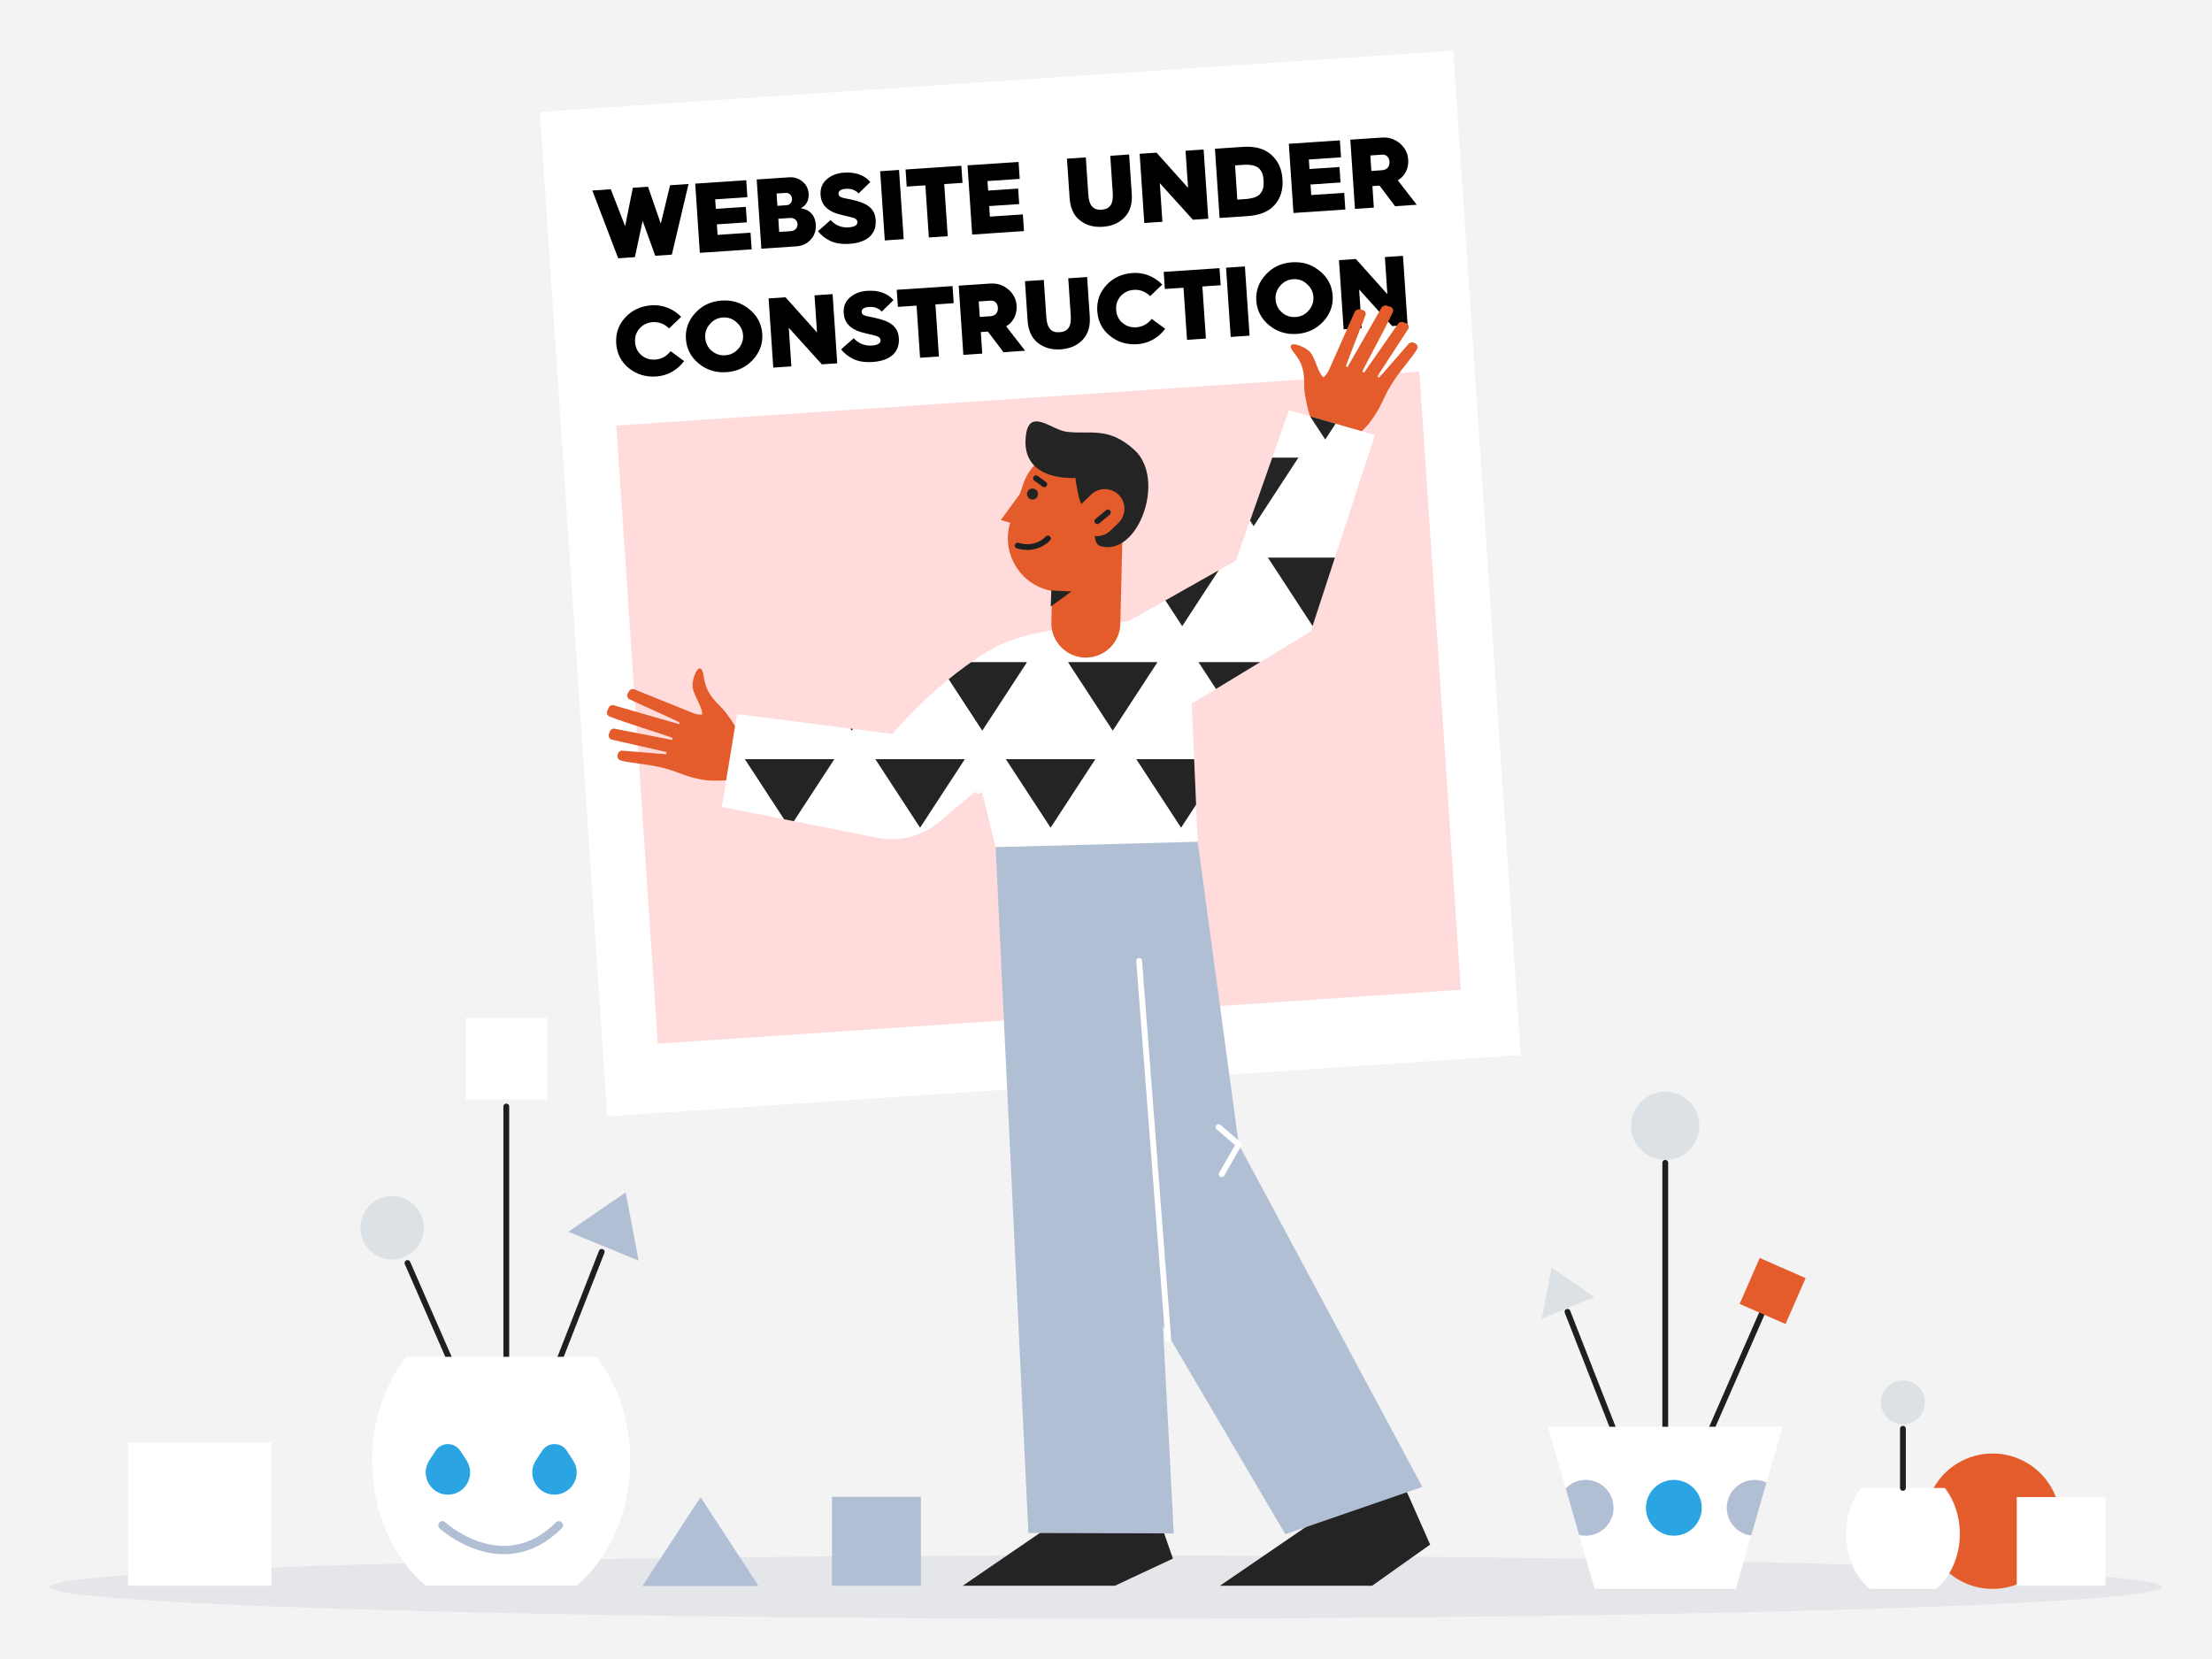 <?xml version="1.0" encoding="utf-8"?>
<!-- Generator: Adobe Illustrator 23.0.4, SVG Export Plug-In . SVG Version: 6.00 Build 0)  -->
<svg version="1.1" xmlns="http://www.w3.org/2000/svg" xmlns:xlink="http://www.w3.org/1999/xlink" x="0px" y="0px"
	 viewBox="0 0 800 600" style="enable-background:new 0 0 800 600;" xml:space="preserve">
<g id="Background">
	<rect style="fill:#F3F3F3;" width="800" height="600"/>
</g>
<g id="Layer_61">
	<ellipse style="opacity:0.12;fill:#7C8A9F;" cx="400" cy="573.96" rx="382" ry="11.46"/>
</g>
<g id="Layer_60">
	<circle style="fill:#E45C2C;" cx="720.65" cy="550.16" r="24.48"/>
</g>
<g id="Layer_59">
	<polygon style="fill:#B1BFD5;" points="232.35,573.62 274.36,573.62 253.36,541.46 	"/>
</g>
<g id="poster">
	<g>

			<rect x="207" y="29" transform="matrix(0.998 -0.067 0.067 0.998 -13.289 25.41)" style="fill:#FFFFFF;" width="331" height="364"/>
		<g>
			<path d="M223.59,93.42l-9.37-24.52l6.68-0.45l5.19,13.36l2.78-13.9l5.5-0.37l4.61,13.36l3.36-13.9l6.68-0.45l-6.04,25.55l-6,0.4
				l-4.56-12.61l-2.8,13.1L223.59,93.42z"/>
			<path d="M253.11,91.44l-1.68-25.03l18.46-1.24l0.41,6.14l-11.64,0.78l0.23,3.45l10.85-0.73l0.38,5.6l-10.85,0.73l0.25,3.81
				l11.92-0.8l0.41,6.03L253.11,91.44z"/>
			<path d="M275.35,89.94l-1.68-25.03l11.64-0.78c1.9-0.13,3.53,0.38,4.9,1.51c1.37,1.1,2.12,2.6,2.25,4.43
				c0.16,2.41-0.9,4.28-2.86,5.24c3.31,0.46,5.23,2.68,5.44,5.88c0.14,2.12-0.46,3.96-1.83,5.46c-1.34,1.5-3.09,2.3-5.28,2.45
				L275.35,89.94z M281.16,74.44l3.3-0.22c1.26-0.08,2.06-1.08,1.97-2.4c-0.08-1.26-1.08-2.13-2.27-2.05l-3.3,0.22L281.16,74.44z
				 M281.8,83.88l4.24-0.28c1.47-0.1,2.48-1.21,2.39-2.61c-0.09-1.33-1.2-2.26-2.74-2.16l-4.2,0.28L281.8,83.88z"/>
			<path d="M300.41,79.57c1.45,1.74,3.83,2.85,6.46,2.67c2.23-0.15,3.3-0.83,3.22-2.02c-0.05-0.68-0.51-1.12-1.5-1.45
				c-0.48-0.15-0.99-0.29-1.51-0.4c-0.99-0.22-2.82-0.64-4.04-0.99c-3.94-1.18-6.04-3.45-6.27-6.83c-0.16-2.37,0.58-4.26,2.25-5.71
				c1.67-1.45,3.75-2.24,6.22-2.4c4.13-0.28,7.31,0.84,9.53,3.37l-4.23,4.14c-1.2-1.25-2.75-1.8-4.66-1.67
				c-1.76,0.12-2.69,0.83-2.62,1.73c0.05,0.72,0.33,1.1,1.1,1.37c0.41,0.15,0.85,0.27,1.29,0.35c0.87,0.12,2.89,0.56,4.51,1.03
				c4.41,1.25,6.33,3.4,6.55,6.81c0.33,4.85-2.81,8.16-9.45,8.61c-2.8,0.19-5.13-0.16-7.04-1.08c-1.87-0.92-3.32-2.09-4.38-3.49
				L300.41,79.57z"/>
			<path d="M320,86.95l-1.68-25.03l6.83-0.46l1.68,25.03L320,86.95z"/>
			<path d="M335.94,85.88l-1.27-18.85l-6.75,0.45l-0.41-6.18l20.18-1.35l0.41,6.18l-6.61,0.44l1.27,18.85L335.94,85.88z"/>
			<path d="M351.6,84.83l-1.68-25.03l18.46-1.24l0.41,6.14l-11.64,0.78l0.23,3.45l10.85-0.73l0.38,5.6l-10.85,0.73l0.25,3.81
				l11.92-0.8l0.41,6.03L351.6,84.83z"/>
			<path d="M385.88,57.38l6.82-0.46l0.91,13.54c0.28,4.13,1.96,5.57,4.8,5.38c2.84-0.19,4.31-1.84,4.04-5.97l-0.91-13.54l6.82-0.46
				l0.96,14.26c0.24,3.63-0.65,6.46-2.64,8.51c-1.99,2.05-4.62,3.16-7.86,3.38c-3.23,0.22-5.99-0.54-8.23-2.3
				c-2.25-1.76-3.51-4.45-3.75-8.08L385.88,57.38z"/>
			<path d="M413.85,80.65l-1.68-25.03l6.11-0.41l11.39,12.73l-0.9-13.43l6.54-0.44l1.68,25.03l-5.57,0.37l-11.96-13.23l0.94,13.97
				L413.85,80.65z"/>
			<path d="M441.08,78.83l-1.68-25.03l10.16-0.68c4.35-0.29,7.73,0.64,10.18,2.82c2.49,2.18,3.84,5.12,4.09,8.85
				c0.26,3.81-0.69,6.9-2.84,9.32c-2.11,2.41-5.38,3.75-9.72,4.04L441.08,78.83z M447.49,72.19l2.95-0.2
				c2.87-0.19,4.8-0.97,5.62-2.29c0.89-1.32,1.05-2.6,0.93-4.46c-0.12-1.83-0.46-3.07-1.51-4.19s-3-1.64-5.9-1.44l-2.91,0.2
				L447.49,72.19z"/>
			<path d="M467.8,77.03L466.12,52l18.46-1.24L485,56.9l-11.64,0.78l0.23,3.45l10.85-0.73l0.38,5.6l-10.85,0.73l0.26,3.81l11.92-0.8
				l0.41,6.03L467.8,77.03z"/>
			<path d="M490.04,75.54l-1.68-25.03l11.38-0.76c2.48-0.17,4.65,0.52,6.53,2.09c1.87,1.57,2.87,3.52,3.03,5.93
				c0.21,3.2-1.29,6.07-3.79,7.43l6.87,8.85l-7.83,0.53l-5.62-7.45l-0.07,0l-2.51,0.17l0.52,7.79L490.04,75.54z M495.97,61.83
				l3.81-0.26c1.83-0.12,2.87-1.28,2.75-3.14c-0.11-1.58-1.22-2.59-2.55-2.5l-4.38,0.29L495.97,61.83z"/>
			<path d="M246.35,114.59l-4.37,4.19c-1.7-1.65-3.66-2.42-5.93-2.27c-1.9,0.13-3.48,0.88-4.72,2.26c-1.24,1.38-1.78,3.04-1.65,4.98
				c0.13,1.94,0.89,3.51,2.3,4.72c1.41,1.17,3.07,1.71,4.98,1.58c2.26-0.15,4.11-1.18,5.57-3.04l4.89,3.57
				c-2.38,3.23-5.99,5.31-10.05,5.58c-3.81,0.26-7.12-0.75-9.94-3.01c-2.79-2.27-4.32-5.23-4.57-8.93c-0.25-3.7,0.88-6.84,3.33-9.46
				c2.49-2.66,5.64-4.09,9.45-4.35C239.7,110.13,243.56,111.71,246.35,114.59z"/>
			<path d="M272.25,130.17c-2.53,2.69-5.67,4.17-9.52,4.43s-7.16-0.78-10.02-3.12c-2.87-2.37-4.4-5.33-4.64-8.89
				c-0.24-3.56,0.89-6.7,3.41-9.43c2.52-2.73,5.67-4.2,9.51-4.46s7.16,0.78,10.02,3.15c2.86,2.33,4.43,5.29,4.67,8.89
				C275.94,124.29,274.77,127.44,272.25,130.17z M257.35,126.84c1.42,1.24,3.08,1.78,4.98,1.65c1.87-0.13,3.44-0.92,4.68-2.33
				c1.27-1.46,1.85-3.12,1.72-4.95c-0.12-1.83-0.91-3.4-2.37-4.67c-1.42-1.28-3.08-1.85-4.95-1.72c-1.87,0.13-3.44,0.92-4.67,2.37
				c-1.24,1.42-1.81,3.08-1.69,4.95C255.17,124.03,255.93,125.6,257.35,126.84z"/>
			<path d="M279.66,132.95l-1.68-25.03l6.11-0.41l11.39,12.73l-0.9-13.43l6.54-0.44l1.68,25.03l-5.57,0.37l-11.96-13.23l0.94,13.97
				L279.66,132.95z"/>
			<path d="M308.78,122.31c1.45,1.74,3.83,2.84,6.46,2.67c2.23-0.15,3.3-0.83,3.22-2.02c-0.05-0.68-0.51-1.12-1.5-1.45
				c-0.48-0.15-0.99-0.29-1.51-0.4c-0.99-0.22-2.82-0.64-4.04-0.99c-3.94-1.18-6.04-3.46-6.27-6.83c-0.16-2.37,0.58-4.26,2.25-5.71
				s3.75-2.24,6.22-2.4c4.13-0.28,7.31,0.84,9.53,3.36l-4.23,4.14c-1.2-1.25-2.75-1.8-4.66-1.67c-1.76,0.12-2.69,0.83-2.62,1.73
				c0.05,0.72,0.33,1.1,1.1,1.37c0.41,0.15,0.85,0.27,1.29,0.35c0.87,0.12,2.89,0.56,4.51,1.03c4.42,1.26,6.33,3.4,6.55,6.81
				c0.33,4.85-2.81,8.16-9.45,8.61c-2.8,0.19-5.13-0.16-7.04-1.08c-1.87-0.92-3.32-2.09-4.38-3.49L308.78,122.31z"/>
			<path d="M332.75,129.39l-1.26-18.85l-6.75,0.45l-0.42-6.18l20.18-1.35l0.42,6.18l-6.61,0.44l1.26,18.85L332.75,129.39z"/>
			<path d="M348.41,128.34l-1.68-25.03l11.38-0.76c2.48-0.17,4.65,0.52,6.53,2.09c1.87,1.57,2.87,3.52,3.03,5.93
				c0.21,3.2-1.29,6.08-3.79,7.43l6.87,8.85l-7.83,0.53l-5.62-7.45l-0.07,0l-2.51,0.17l0.52,7.79L348.41,128.34z M354.34,114.63
				l3.81-0.26c1.83-0.12,2.87-1.28,2.75-3.14c-0.11-1.58-1.22-2.59-2.55-2.5l-4.38,0.29L354.34,114.63z"/>
			<path d="M370.69,101.7l6.82-0.46l0.91,13.54c0.28,4.13,1.96,5.57,4.8,5.38c2.84-0.19,4.31-1.84,4.04-5.97l-0.91-13.54l6.82-0.46
				l0.96,14.26c0.24,3.63-0.65,6.47-2.64,8.51c-1.99,2.05-4.62,3.16-7.85,3.38c-3.23,0.22-5.99-0.54-8.24-2.3
				c-2.25-1.76-3.51-4.45-3.75-8.08L370.69,101.7z"/>
			<path d="M420.34,102.91l-4.37,4.19c-1.7-1.65-3.66-2.42-5.93-2.27c-1.9,0.13-3.48,0.88-4.72,2.26c-1.24,1.38-1.78,3.04-1.65,4.98
				c0.13,1.94,0.89,3.51,2.3,4.72c1.41,1.17,3.07,1.71,4.98,1.58c2.26-0.15,4.11-1.18,5.57-3.04l4.89,3.57
				c-2.38,3.23-5.99,5.31-10.05,5.58c-3.81,0.26-7.12-0.75-9.94-3.01c-2.79-2.27-4.32-5.23-4.57-8.93c-0.25-3.7,0.88-6.84,3.33-9.46
				c2.49-2.66,5.64-4.09,9.45-4.35C413.69,98.45,417.55,100.04,420.34,102.91z"/>
			<path d="M429.3,122.91l-1.27-18.85l-6.75,0.45l-0.41-6.18l20.18-1.35l0.42,6.18l-6.61,0.44l1.27,18.85L429.3,122.91z"/>
			<path d="M445.1,121.85l-1.68-25.03l6.82-0.46l1.68,25.03L445.1,121.85z"/>
			<path d="M478.54,116.33c-2.53,2.69-5.67,4.17-9.52,4.43c-3.84,0.26-7.16-0.78-10.02-3.12c-2.87-2.37-4.4-5.33-4.64-8.89
				c-0.24-3.56,0.89-6.7,3.41-9.43s5.67-4.2,9.51-4.46c3.84-0.26,7.16,0.78,10.03,3.15c2.86,2.33,4.43,5.29,4.67,8.89
				C482.22,110.45,481.06,113.6,478.54,116.33z M463.63,113c1.42,1.24,3.08,1.78,4.98,1.65c1.87-0.12,3.44-0.92,4.68-2.33
				c1.27-1.46,1.85-3.12,1.72-4.95s-0.91-3.4-2.37-4.68c-1.42-1.28-3.08-1.85-4.95-1.72c-1.87,0.13-3.44,0.92-4.68,2.37
				c-1.24,1.42-1.81,3.08-1.69,4.95C461.46,110.19,462.21,111.76,463.63,113z"/>
			<path d="M485.94,119.11l-1.68-25.03l6.11-0.41l11.39,12.73l-0.9-13.43l6.54-0.44l1.68,25.03l-5.57,0.37l-11.96-13.23l0.94,13.97
				L485.94,119.11z"/>
		</g>

			<rect x="230.01" y="143.9" transform="matrix(0.998 -0.067 0.067 0.998 -16.288 25.712)" style="fill:#FFDBDB;" width="291" height="224"/>
	</g>
</g>
<g id="vase-3">
	<g>
		<path style="fill:#FFFFFF;" d="M667.63,554.73c0-6.4,2.06-12.23,5.43-16.6h30.32c3.37,4.37,5.43,10.2,5.43,16.6
			c0,8.19-3.37,15.45-8.55,19.9h-24.08C671,570.18,667.63,562.93,667.63,554.73z"/>
	</g>
</g>
<g id="Layer_56">

		<line style="fill:none;stroke:#1D2023;stroke-width:2.103;stroke-linecap:round;stroke-linejoin:round;stroke-miterlimit:10;" x1="602.26" y1="524.5" x2="602.26" y2="420.55"/>
</g>
<g id="Layer_55">

		<line style="fill:none;stroke:#1D2023;stroke-width:2.103;stroke-linecap:round;stroke-linejoin:round;stroke-miterlimit:10;" x1="688.22" y1="538.13" x2="688.22" y2="516.73"/>
</g>
<g id="Layer_54">

		<line style="fill:none;stroke:#1D2023;stroke-width:2.103;stroke-linecap:round;stroke-linejoin:round;stroke-miterlimit:10;" x1="566.9" y1="474.42" x2="586.51" y2="524.5"/>
</g>
<g id="Layer_53">

		<line style="fill:none;stroke:#1D2023;stroke-width:2.103;stroke-linecap:round;stroke-linejoin:round;stroke-miterlimit:10;" x1="615.76" y1="524.1" x2="637.3" y2="474.82"/>
</g>
<g id="Layer_51">

		<line style="fill:none;stroke:#1D2023;stroke-width:2.103;stroke-linecap:round;stroke-linejoin:round;stroke-miterlimit:10;" x1="183.11" y1="501.62" x2="183.11" y2="400.19"/>
</g>
<g id="Layer_50">

		<line style="fill:none;stroke:#1D2023;stroke-width:2.103;stroke-linecap:round;stroke-linejoin:round;stroke-miterlimit:10;" x1="217.61" y1="452.75" x2="198.47" y2="501.62"/>
</g>
<g id="Layer_49">

		<line style="fill:none;stroke:#1D2023;stroke-width:2.103;stroke-linecap:round;stroke-linejoin:round;stroke-miterlimit:10;" x1="168.4" y1="504.88" x2="147.38" y2="456.79"/>
</g>
<g id="Layer_48">
</g>
<g id="Layer_47">
	<g>
		<rect x="46.31" y="521.66" style="fill:#FFFFFF;" width="51.84" height="51.84"/>
	</g>
</g>
<g id="Layer_46">
	<g>
		<rect x="729.4" y="541.43" style="fill:#FFFFFF;" width="32.07" height="32.07"/>
	</g>
</g>
<g id="Layer_45">
	<rect x="300.89" y="541.34" style="fill:#B1BFD5;" width="32.16" height="32.16"/>
</g>
<g id="Layer_43">
</g>
<g id="Layer_42">
</g>
<g id="Layer_41">
</g>
<g id="Layer_40">
</g>
<g id="Layer_39">
</g>
<g id="vase-2">
	<g>
		<g>
			<polygon style="fill:#FFFFFF;" points="644.69,516 638.88,536.18 633.36,555.33 627.79,574.64 576.72,574.64 571.1,555.12
				566.25,538.29 559.83,516 			"/>
		</g>
		<circle style="fill:#2BA4E4;" cx="605.37" cy="545.32" r="10.09"/>
		<path style="fill:#B1BFD5;" d="M583.57,545.32c0,5.57-4.52,10.09-10.09,10.09c-0.82,0-1.62-0.1-2.38-0.29l-4.85-16.84
			c1.83-1.88,4.4-3.06,7.23-3.06C579.06,535.23,583.57,539.75,583.57,545.32z"/>
		<path style="fill:#B1BFD5;" d="M638.88,536.18l-5.52,19.15c-4.99-0.61-8.85-4.86-8.85-10.01c0-5.57,4.52-10.09,10.09-10.09
			C636.13,535.23,637.58,535.57,638.88,536.18z"/>
	</g>
</g>
<g id="r-leg">
	<polygon style="fill:#242424;" points="508.78,539.5 517.23,558.61 496.24,573.5 441.22,573.5 472.88,551.83 	"/>
</g>
<g id="l-leg">
	<polygon style="fill:#242424;" points="415.76,539.5 424.21,563.68 403.22,573.5 348.2,573.5 379.86,551.83 	"/>
</g>
<g id="r-hand">
	<path style="fill:#E45C2C;" d="M474.95,153.73l-1.63-4.68c0,0-0.92-3.31-1.47-7.02c-0.55-3.7,0.91-8.67-3.66-14.19
		c-4.57-5.52,3.35-3.05,5.67-0.46c1.94,2.15,2.76,7.59,4.82,9.09c1.1-1.01,1.71-2.1,1.71-2.1l9.53-21.5
		c0.3-0.72,1.11-1.13,1.89-0.98l0.89,0.18c0.93,0.19,1.47,1.09,1.14,1.95c-1.73,4.65-7.29,18.4-7.02,18.45l0.5,0.33l12.26-21.42
		c0.37-0.7,1.23-1.05,2.01-0.81l1.2,0.37c0.88,0.27,1.3,1.18,0.93,1.99c-2.23,5-11.26,21.43-10.98,21.49l0.63,0.31l12.12-17.42
		c0.4-0.74,1.33-1.07,2.11-0.77l0.94,0.37c0.82,0.32,1.18,1.22,0.8,2l-11.23,17.24l0.61,0.51l10.55-12.1
		c0.46-0.66,1.35-0.91,2.09-0.59l0.44,0.2c0.78,0.35,1.11,1.23,0.73,2c-1.31,2.62-6.21,7.77-9.62,13.38
		c-2.65,4.36-3.51,8.03-7.47,13.19c-1.67,2.19-4.51,4.67-6.06,6.06"/>
</g>
<g id="arm">
	<polyline style="fill:#FFFFFF;" points="399.69,229.44 446.98,202.73 466.16,148.37 497.26,157.33 474.07,228.38 412.31,265.83
		"/>
</g>
<g id="Layer_33">
</g>
<g id="l-hand">
	<path style="fill:#E45C2C;" d="M268.93,268.31l-2.33-4.54c0,0-1.8-3.05-4.14-6.12c-2.34-3.07-6.9-5.63-7.93-12.87
		c-1.03-7.23-4.4,0.17-4.04,3.68c0.3,2.93,3.72,7.45,3.46,9.99c-1.45,0.05-2.65-0.31-2.65-0.31l-21.85-8.81
		c-0.72-0.31-1.55-0.03-1.95,0.63l-0.45,0.76c-0.47,0.8-0.17,1.83,0.67,2.22c4.51,2.13,18.14,8.16,18,8.38l-0.09,0.59l-23.58-6.81
		c-0.75-0.24-1.57,0.11-1.9,0.83l-0.51,1.12c-0.38,0.81,0.01,1.77,0.84,2.1c5.09,2.04,22.94,7.54,22.8,7.78l-0.19,0.68l-20.59-4.02
		c-0.79-0.25-1.65,0.17-1.94,0.94l-0.34,0.93c-0.3,0.81,0.12,1.72,0.93,2.01l19.87,4.52l-0.03,0.8l-15.69-1.28
		c-0.78-0.16-1.54,0.3-1.79,1.05l-0.14,0.46c-0.26,0.81,0.17,1.68,0.98,1.96c2.76,0.97,9.7,1.23,16.01,2.87
		c4.9,1.28,8.13,3.32,14.47,4.26c2.68,0.4,6.34,0.19,8.36,0.09"/>
</g>
<g id="body">
	<path style="fill:#FFFFFF;" d="M322.77,265.44c0,0,17.22-20.66,37.46-31.5C378.8,224,429.71,224,429.71,224l3.48,80.83l-73.11,1.56
		l-5.38-21.76l-15.55,13.07c-6.12,4.89-14.09,6.83-21.77,5.31l-56.33-11.16l5.52-33.61L322.77,265.44z"/>
</g>
<g id="shirt">
	<g>
		<defs>
			<path id="SVGID_25_" d="M474.07,228.38l-43.05,26.1l2.17,50.34l-73.11,1.56l-5.37-21.76l-15.55,13.07
				c-6.12,4.89-14.09,6.83-21.77,5.31l-56.33-11.16l5.52-33.61l56.21,7.21c0,0,17.22-20.66,37.46-31.5
				c10.55-5.65,31.53-8.09,47.68-9.15l39.07-22.07l19.18-54.35l31.1,8.95L474.07,228.38z"/>
		</defs>
		<clipPath id="SVGID_1_">
			<use xlink:href="#SVGID_25_"  style="overflow:visible;"/>
		</clipPath>
		<g id="shirt-pattern" style="clip-path:url(#SVGID_1_);">
			<polygon style="fill:#242424;" points="324.25,239.47 291.87,239.47 308.06,264.26 			"/>
			<polygon style="fill:#242424;" points="371.44,239.47 339.06,239.47 355.25,264.26 			"/>
			<polygon style="fill:#242424;" points="418.63,239.47 386.25,239.47 402.44,264.26 			"/>
			<polygon style="fill:#242424;" points="465.83,239.47 433.45,239.47 449.64,264.26 			"/>
			<polygon style="fill:#242424;" points="301.76,274.56 269.38,274.56 285.57,299.35 			"/>
			<polygon style="fill:#242424;" points="348.95,274.56 316.57,274.56 332.76,299.35 			"/>
			<polygon style="fill:#242424;" points="396.15,274.56 363.77,274.56 379.96,299.35 			"/>
			<polygon style="fill:#242424;" points="443.34,274.56 410.96,274.56 427.15,299.35 			"/>
			<polygon style="fill:#242424;" points="396.55,201.67 364.17,201.67 380.36,226.46 			"/>
			<polygon style="fill:#242424;" points="443.75,201.67 411.37,201.67 427.56,226.46 			"/>
			<polygon style="fill:#242424;" points="490.94,201.67 458.56,201.67 474.75,226.46 			"/>
			<polygon style="fill:#242424;" points="469.59,165.5 437.21,165.5 453.4,190.29 			"/>
			<polygon style="fill:#242424;" points="495.48,134.18 463.1,134.18 479.29,158.97 			"/>
		</g>
	</g>
</g>
<g id="Layer_29">
</g>
<g id="Layer_28">
</g>
<g id="Layer_27">
</g>
<g id="Layer_26">
</g>
<g id="Layer_25">
</g>
<g id="Layer_24">
</g>
<g id="Layer_23">
</g>
<g id="Layer_22">
</g>
<g id="Layer_21">
</g>
<g id="Layer_20">
</g>
<g id="Layer_19">
</g>
<g id="Layer_18">
</g>
<g id="pants">
	<g>
		<g>
			<polygon style="fill:#B1BFD5;" points="464.85,554.88 420.6,479.64 424.51,554.57 371.93,554.44 360.08,306.39 433.17,304.43
				448.02,413.89 514.41,537.76 			"/>

				<polyline style="fill:none;stroke:#FFFFFF;stroke-width:2.103;stroke-linecap:round;stroke-linejoin:round;stroke-miterlimit:10;" points="
				440.72,407.65 448.02,413.89 441.84,424.67 			"/>
		</g>

			<line style="fill:none;stroke:#FFFFFF;stroke-width:2.103;stroke-linecap:round;stroke-linejoin:round;stroke-miterlimit:10;" x1="422.5" y1="484.2" x2="411.98" y2="347.51"/>
	</g>
</g>
<g id="Layer_16">
</g>
<g id="Layer_15">
</g>
<g id="Layer_14">
</g>
<g id="Layer_13">
</g>
<g id="Layer_12">

		<line style="fill:none;stroke:#FFFFFF;stroke-width:2.103;stroke-linecap:round;stroke-linejoin:round;stroke-miterlimit:10;" x1="353.78" y1="286.01" x2="363.49" y2="277.05"/>
</g>
<g id="head">
	<g>
		<g>
			<path style="fill:#E45C2C;" d="M392.72,237.83c-0.1,0-0.2,0-0.31,0c-6.89-0.17-12.34-5.88-12.17-12.77l1.11-46
				c0.17-6.89,5.89-12.34,12.77-12.17c6.89,0.17,12.34,5.88,12.17,12.77l-1.11,46C405.02,232.44,399.47,237.83,392.72,237.83z"/>
		</g>
		<path style="fill:#E45C2C;" d="M383.62,214.19l-2.43-0.34c-12.01-1.69-19.53-13.88-15.66-25.37l4.51-13.36
			c3-8.91,11.97-14.37,21.26-12.96l0,0c10.58,1.61,17.85,11.48,16.24,22.06l-2.08,13.7C403.87,208.41,394.13,215.67,383.62,214.19z"
			/>
		<polyline style="fill:#E45C2C;" points="369.66,177.54 361.95,188.07 365.8,189.23 		"/>
		<path style="fill:#242424;" d="M398,197.51c-5.07-1.48,0.53-18.14,0.53-18.14l-6.7,3.34c-1.49,0.96-2.9-9.89-2.9-9.89
			s-20.12,1.72-17.88-15.5c1.29-9.91,9.24-1.92,14.56-1.19c8.35,1.15,15.21-2.17,24.76,6.69C421.81,173.43,411.58,201.48,398,197.51
			z"/>
		<polygon style="fill:#242424;" points="380.21,213.55 387.49,213.92 380.01,219.39 		"/>
		<circle style="fill:#242424;" cx="373.43" cy="178.68" r="1.99"/>
		<path style="fill:#E45C2C;" d="M391.52,191.74L391.52,191.74c-2.72-2.82-2.64-7.35,0.18-10.07l2.91-2.8
			c2.82-2.72,7.35-2.64,10.07,0.18l0,0c2.72,2.82,2.64,7.35-0.18,10.07l-2.91,2.8C398.77,194.64,394.24,194.56,391.52,191.74z"/>

			<line style="fill:none;stroke:#1D2023;stroke-width:2.103;stroke-linecap:round;stroke-linejoin:round;stroke-miterlimit:10;" x1="400.67" y1="185.34" x2="396.87" y2="188.5"/>
		<path style="fill:none;stroke:#1D2023;stroke-width:2.085;stroke-linecap:round;stroke-linejoin:round;stroke-miterlimit:10;" d="
			M379.02,194.74c0,0-4.14,4.68-10.97,2.58"/>

			<line style="fill:none;stroke:#1D2023;stroke-width:2.103;stroke-linecap:round;stroke-linejoin:round;stroke-miterlimit:10;" x1="374.69" y1="172.97" x2="377.67" y2="175.15"/>
	</g>
</g>
<g id="vase-1">
	<g>
		<g>
			<path style="fill:#FFFFFF;" d="M134.56,528.36c0-14.52,4.67-27.74,12.32-37.65h68.76c7.65,9.91,12.32,23.13,12.32,37.65
				c0,18.58-7.65,35.03-19.4,45.13h-54.61C142.21,563.4,134.56,546.94,134.56,528.36z"/>
		</g>
		<path style="fill:#2BA4E4;" d="M162,540.56L162,540.56c6.37,0,10.2-7.07,6.72-12.41l-2.26-3.46c-2.1-3.22-6.81-3.22-8.92,0
			l-2.26,3.46C151.8,533.49,155.63,540.56,162,540.56z"/>
		<path style="fill:#2BA4E4;" d="M200.53,540.56L200.53,540.56c6.37,0,10.2-7.07,6.72-12.41l-2.26-3.46c-2.1-3.22-6.81-3.22-8.92,0
			l-2.26,3.46C190.32,533.49,194.15,540.56,200.53,540.56z"/>
		<path style="fill:none;stroke:#B1BFD5;stroke-width:3;stroke-linecap:round;stroke-linejoin:round;stroke-miterlimit:10;" d="
			M159.98,551.64c0,0,21.99,20.15,42.14,0"/>
	</g>
</g>
<g id="flower">
	<circle id="flower_x5F_1" style="fill:#DBE1E4;" cx="141.81" cy="444.06" r="11.47"/>
</g>
<g id="flower_1_">
	<rect x="168.4" y="368.14" style="fill:#FFFFFF;" width="29.41" height="29.41"/>
</g>
<g id="flower_2_">
	<polygon style="fill:#B1BFD5;" points="230.98,455.93 205.56,445.47 226.28,431.24 	"/>
</g>
<g id="flower_3_">
	<polygon style="fill:#DBE1E4;" points="557.59,476.92 576.66,469.08 561.12,458.4 	"/>
</g>
<g id="flower_4_">
	<circle style="fill:#DBE1E4;" cx="602.26" cy="407.16" r="12.35"/>
</g>
<g id="flower_5_">

		<rect x="631.87" y="457.44" transform="matrix(0.401 -0.916 0.916 0.401 -43.237 866.934)" style="fill:#E45C2C;" width="18.13" height="18.13"/>
</g>
<g id="flower_6_">
	<circle style="fill:#DBE1E4;" cx="688.22" cy="507.19" r="7.94"/>
</g>
</svg>
